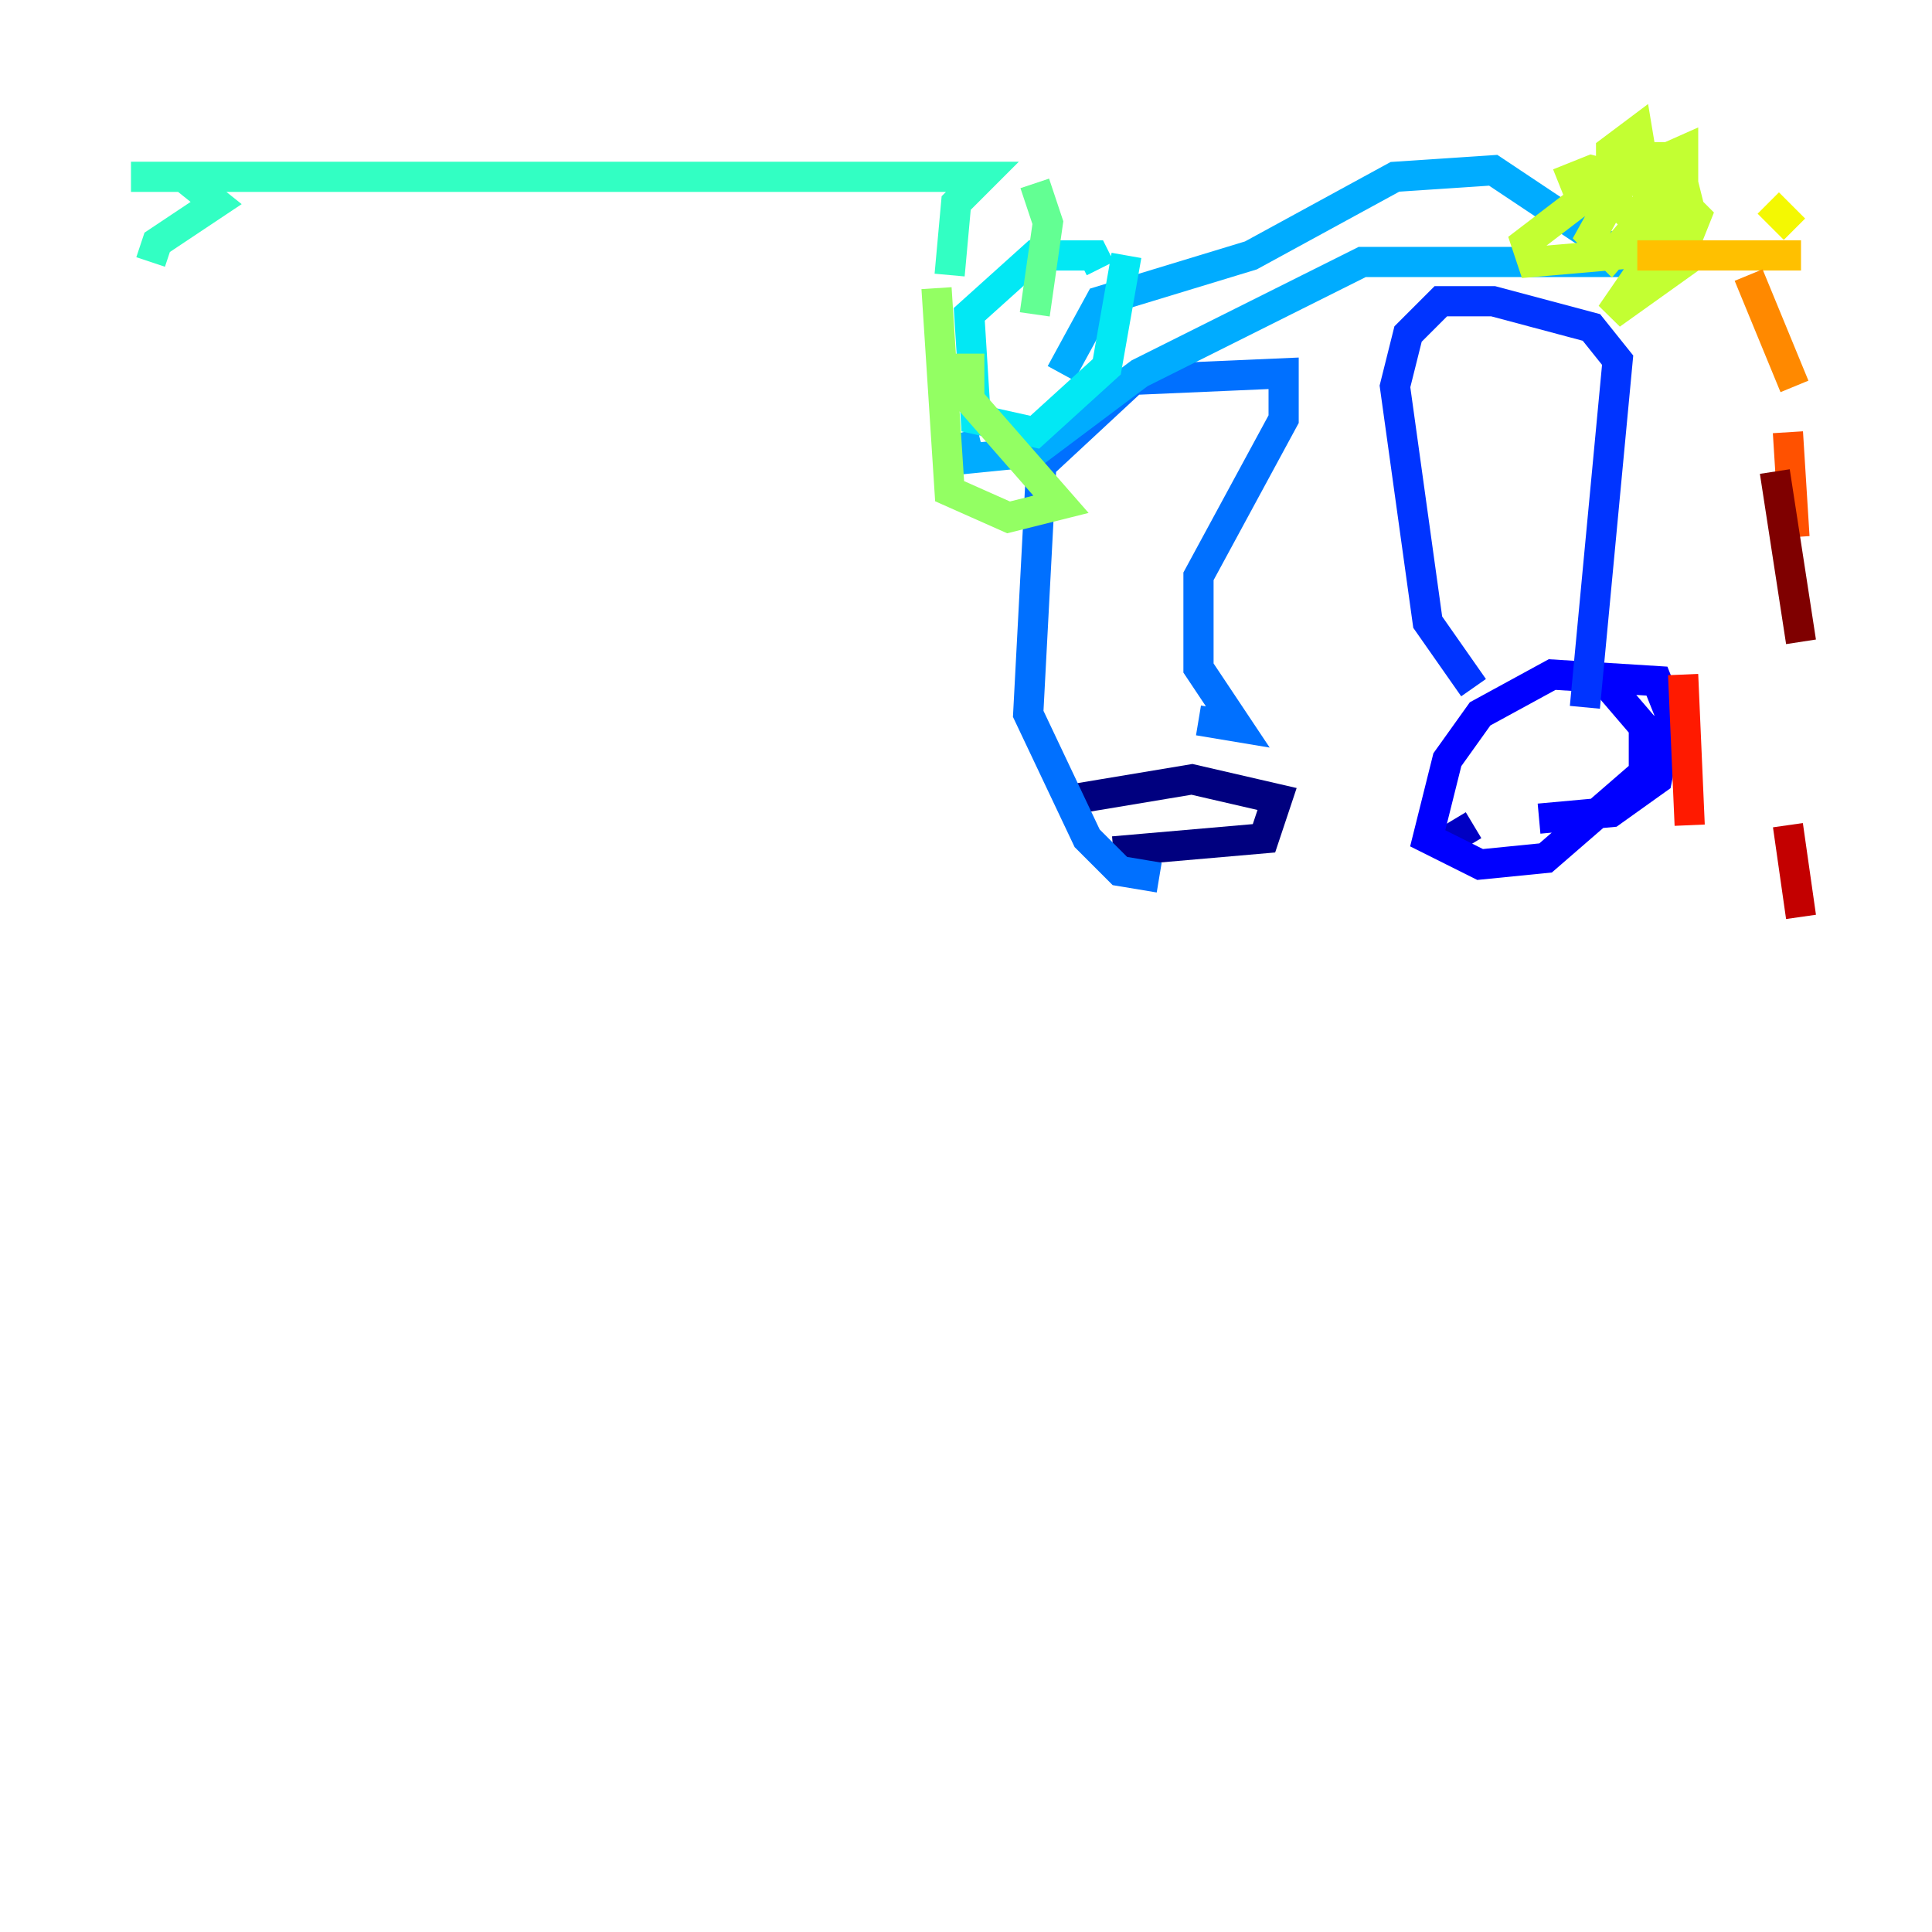 <?xml version="1.0" encoding="utf-8" ?>
<svg baseProfile="tiny" height="128" version="1.2" viewBox="0,0,128,128" width="128" xmlns="http://www.w3.org/2000/svg" xmlns:ev="http://www.w3.org/2001/xml-events" xmlns:xlink="http://www.w3.org/1999/xlink"><defs /><polyline fill="none" points="73.763,56.407 83.742,55.539 84.61,52.936 78.969,51.634 71.159,52.936" stroke="#00007f" stroke-width="2" /><polyline fill="none" points="95.458,55.973 97.627,54.671" stroke="#0000c3" stroke-width="2" /><polyline fill="none" points="101.966,54.237 106.739,53.803 109.776,51.634 110.644,47.295 109.776,45.125 102.834,44.691 98.061,47.295 95.891,50.332 94.59,55.539 98.061,57.275 102.4,56.841 108.909,51.2 108.909,48.163 106.305,45.125" stroke="#0000ff" stroke-width="2" /><polyline fill="none" points="97.627,45.559 94.59,41.22 92.42,25.6 93.288,22.129 95.458,19.959 98.929,19.959 105.437,21.695 107.173,23.864 105.003,46.861" stroke="#0034ff" stroke-width="2" /><polyline fill="none" points="79.403,47.729 82.007,48.163 79.403,44.258 79.403,38.183 85.044,27.77 85.044,24.732 75.064,25.166 68.99,30.807 68.122,47.295 72.027,55.539 74.197,57.709 76.8,58.142" stroke="#0070ff" stroke-width="2" /><polyline fill="none" points="70.291,24.732 72.895,19.959 82.875,16.922 92.42,11.715 98.929,11.281 108.041,17.356 90.251,17.356 75.498,24.732 68.556,29.939 64.217,30.373 63.783,28.637" stroke="#00acff" stroke-width="2" /><polyline fill="none" points="72.895,17.79 72.461,16.922 68.556,16.922 64.217,20.827 64.651,27.77 68.556,28.637 73.329,24.298 74.63,16.922" stroke="#02e8f4" stroke-width="2" /><polyline fill="none" points="62.915,18.224 63.349,13.451 65.085,11.715 8.678,11.715 12.149,11.715 14.319,13.451 10.414,16.054 9.98,17.356" stroke="#32ffc3" stroke-width="2" /><polyline fill="none" points="68.556,12.149 69.424,14.752 68.556,20.827" stroke="#63ff93" stroke-width="2" /><polyline fill="none" points="62.047,19.091 62.915,32.542 66.82,34.278 70.291,33.41 64.217,26.468 64.217,23.43" stroke="#93ff63" stroke-width="2" /><polyline fill="none" points="103.268,12.149 105.437,11.281 110.644,12.583 112.38,14.319 111.512,16.488 101.532,17.356 101.098,16.054 108.475,10.414 111.078,10.414 111.946,13.885 108.041,14.319 106.739,13.017 106.739,9.98 108.475,8.678 109.342,13.885 106.739,16.922 105.437,15.62 107.607,11.715 111.512,9.98 111.512,13.885 106.739,20.827 112.814,16.488" stroke="#c3ff32" stroke-width="2" /><polyline fill="none" points="117.153,13.451 118.888,15.186" stroke="#f4f802" stroke-width="2" /><polyline fill="none" points="108.475,16.922 119.322,16.922" stroke="#ffc000" stroke-width="2" /><polyline fill="none" points="115.851,18.224 118.888,25.6" stroke="#ff8900" stroke-width="2" /><polyline fill="none" points="118.454,28.637 118.888,35.58" stroke="#ff5100" stroke-width="2" /><polyline fill="none" points="111.512,44.691 111.946,54.671" stroke="#ff1a00" stroke-width="2" /><polyline fill="none" points="118.454,54.671 119.322,60.746" stroke="#c30000" stroke-width="2" /><polyline fill="none" points="117.586,31.241 119.322,42.522" stroke="#7f0000" stroke-width="2" /></svg>